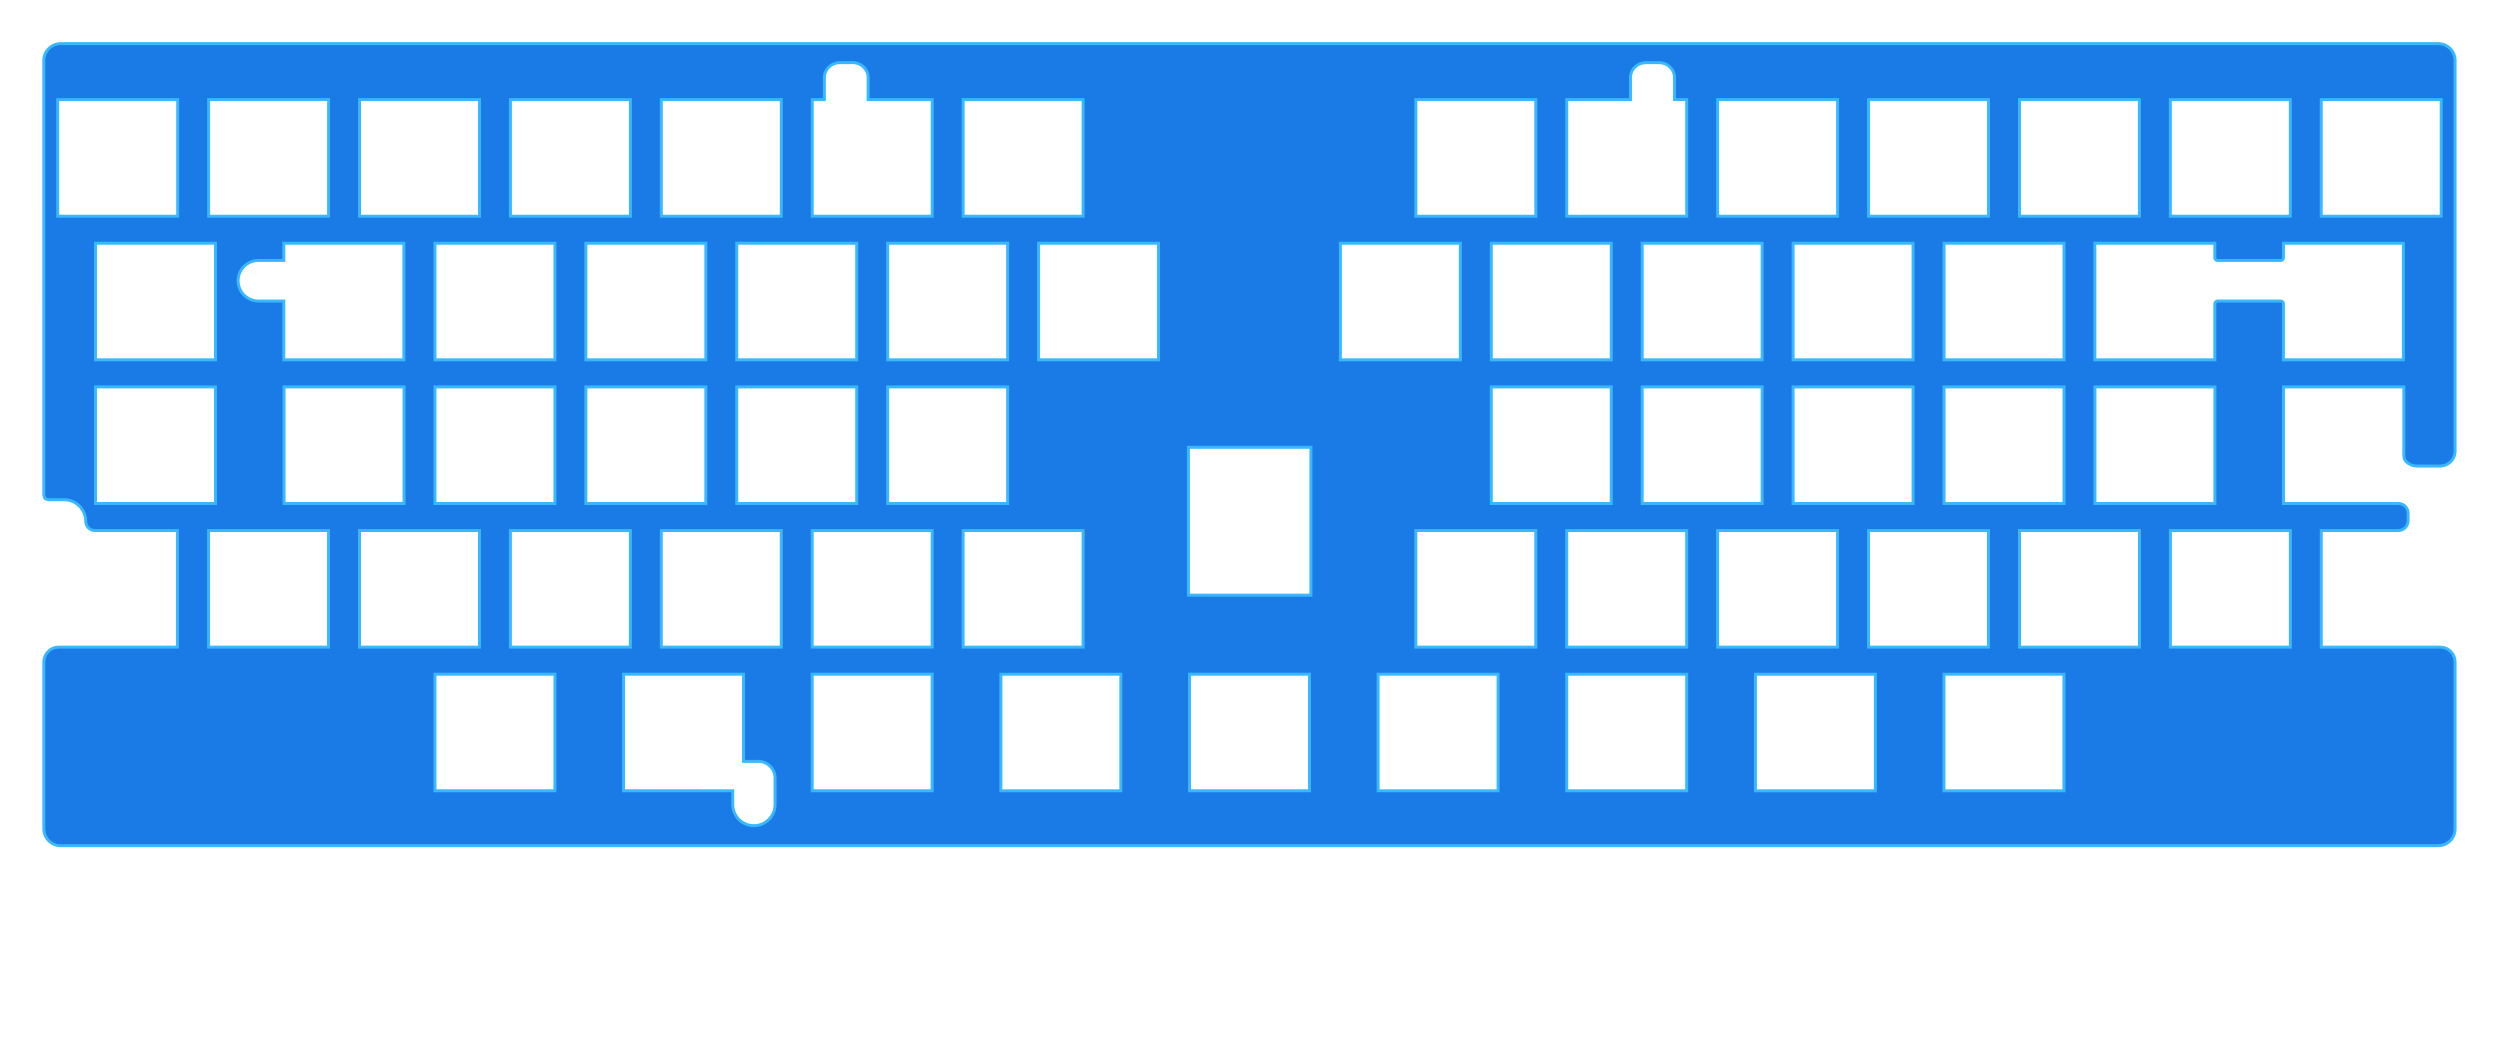 <?xml version="1.0" encoding="UTF-8" standalone="no"?>
<!DOCTYPE svg PUBLIC "-//W3C//DTD SVG 1.1//EN" "http://www.w3.org/Graphics/SVG/1.1/DTD/svg11.dtd">
<svg width="100%" height="100%" viewBox="0 0 1118 474" version="1.1" xmlns="http://www.w3.org/2000/svg" xmlns:xlink="http://www.w3.org/1999/xlink" xml:space="preserve" xmlns:serif="http://www.serif.com/" style="fill-rule:evenodd;clip-rule:evenodd;">
    <g transform="matrix(1.333,0,0,1.333,0,0)">
        <g id="位置合わせ指標">
        </g>
        <g id="Nora-DN0031-RE-W14.2mm" serif:id="Nora DN0031 RE W14.2mm">
            <path d="M31.845,177.983C30.146,177.983 28.769,176.606 28.769,174.907C28.769,174.906 28.769,174.906 28.769,174.905C28.769,172.976 28.002,171.127 26.636,169.765C25.271,168.402 23.42,167.639 21.492,167.643C18.679,167.649 16.123,167.654 16.123,167.654L15.121,167.239L14.706,166.237L14.709,20.305L14.726,19.86L14.777,19.417L14.865,18.981L14.984,18.55L15.14,18.133L15.324,17.731L15.542,17.342L15.789,16.971L16.067,16.622L16.367,16.294L16.696,15.993L17.045,15.715L17.416,15.469L17.804,15.25L18.207,15.066L18.624,14.91L19.054,14.791L19.491,14.703L19.933,14.652L20.378,14.632L817.977,14.635L818.419,14.652L818.861,14.703L819.298,14.791L819.731,14.91L820.145,15.066L820.548,15.25L820.936,15.469L821.307,15.715L821.656,15.993L821.985,16.294L822.285,16.622L822.566,16.971L822.81,17.342L823.028,17.731L823.212,18.133L823.368,18.55L823.487,18.981L823.575,19.417L823.629,19.86L823.646,20.305L823.646,151.338C823.646,154.099 821.407,156.338 818.646,156.338C817.548,156.338 813.9,156.338 810.766,156.338C809.44,156.338 808.168,155.811 807.23,154.873C806.292,153.936 806.457,152.664 806.457,151.338C806.457,143.647 806.457,129.794 806.457,129.794L766.071,129.795L766.071,168.913C766.071,168.913 797.1,168.909 804.6,168.908C805.468,168.908 806.301,169.253 806.915,169.867C807.529,170.481 807.874,171.313 807.874,172.182C807.874,173.004 807.874,173.887 807.874,174.709C807.874,176.517 806.408,177.983 804.6,177.983C797.101,177.983 778.743,177.983 778.743,177.983L778.743,217.101L818.646,217.101C819.972,217.101 821.244,217.627 822.182,218.565C823.119,219.503 823.646,220.775 823.646,222.101C823.646,236.668 823.646,278.05 823.646,278.05L823.629,278.49L823.575,278.932L823.487,279.369L823.368,279.799L823.212,280.219L823.028,280.619L822.81,281.007L822.566,281.378L822.285,281.73L821.985,282.059L821.656,282.356L821.307,282.634L820.936,282.881L820.548,283.099L820.145,283.283L819.731,283.442L819.298,283.561L818.861,283.646L818.419,283.697L817.977,283.714L20.378,283.72L19.933,283.697L19.491,283.646L19.054,283.561L18.624,283.442L18.207,283.283L17.804,283.099L17.416,282.881L17.045,282.634L16.696,282.356L16.367,282.059L16.067,281.73L15.789,281.378L15.542,281.007L15.324,280.619L15.14,280.219L14.984,279.799L14.865,279.369L14.777,278.932L14.726,278.49L14.706,278.05L14.706,222.101C14.706,220.775 15.233,219.503 16.171,218.565C17.108,217.627 18.38,217.101 19.706,217.101C39.286,217.101 59.528,217.101 59.528,217.101L59.528,177.983L31.845,177.983ZM260.024,261.012L260.024,269.903C260.024,273.822 256.842,277.003 252.924,277.003C249.005,277.003 245.824,273.822 245.824,269.903L245.824,265.3L209.197,265.295L209.197,226.178L249.449,226.178L249.449,255.431L254.442,255.431C257.525,255.431 260.024,257.93 260.024,261.012ZM629.162,226.188L629.162,265.305L588.91,265.305L588.91,226.188L629.162,226.188ZM565.867,226.183L565.867,265.3L525.615,265.3L525.615,226.183L565.867,226.183ZM502.586,226.183L502.586,265.3L462.334,265.3L462.334,226.183L502.586,226.183ZM692.422,226.183L692.422,265.3L652.17,265.3L652.17,226.183L692.422,226.183ZM376.032,226.183L376.032,265.3L335.78,265.3L335.78,226.183L376.032,226.183ZM312.722,226.178L312.722,265.295L272.47,265.295L272.47,226.178L312.722,226.178ZM186.175,226.178L186.175,265.295L145.923,265.295L145.923,226.178L186.175,226.178ZM439.327,226.178L439.327,265.295L399.075,265.295L399.075,226.178L439.327,226.178ZM667.107,177.983L667.107,217.101L626.847,217.101L626.847,177.983L667.107,177.983ZM110.222,177.983L110.222,217.101L69.97,217.101L69.97,177.983L110.222,177.983ZM262.106,177.983L262.106,217.101L221.854,217.101L221.854,177.983L262.106,177.983ZM515.237,177.983L515.237,217.101L474.978,217.101L474.978,177.983L515.237,177.983ZM565.86,177.983L565.86,217.101L525.608,217.101L525.608,177.983L565.86,177.983ZM211.483,177.983L211.483,217.101L171.231,217.101L171.231,177.983L211.483,177.983ZM616.483,177.983L616.483,217.101L576.231,217.101L576.231,177.983L616.483,177.983ZM768.382,177.983L768.382,217.101L728.13,217.101L728.13,177.983L768.382,177.983ZM312.73,177.983L312.73,217.101L272.478,217.101L272.478,177.983L312.73,177.983ZM160.86,177.983L160.86,217.101L120.608,217.101L120.608,177.983L160.86,177.983ZM363.36,177.983L363.36,217.101L323.108,217.101L323.108,177.983L363.36,177.983ZM717.758,177.983L717.758,217.101L677.506,217.101L677.506,177.983L717.758,177.983ZM439.798,199.672L439.798,150.066L398.696,150.066L398.696,199.672L439.798,199.672ZM692.447,129.793L692.447,168.911L652.195,168.911L652.195,129.793L692.447,129.793ZM743.07,129.793L743.07,168.911L702.818,168.911L702.818,129.793L743.07,129.793ZM641.806,129.793L641.806,168.911L601.554,168.911L601.554,129.793L641.806,129.793ZM338.052,129.793L338.052,168.911L297.8,168.911L297.8,129.793L338.052,129.793ZM135.552,129.793L135.552,168.911L95.3,168.911L95.3,129.793L135.552,129.793ZM540.552,129.793L540.552,168.911L500.3,168.911L500.3,129.793L540.552,129.793ZM186.175,129.793L186.175,168.911L145.923,168.911L145.923,129.793L186.175,129.793ZM287.422,129.793L287.422,168.911L247.17,168.911L247.17,129.793L287.422,129.793ZM591.175,129.793L591.175,168.911L550.923,168.911L550.923,129.793L591.175,129.793ZM236.798,129.793L236.798,168.911L196.546,168.911L196.546,129.793L236.798,129.793ZM72.278,129.793L72.278,168.911L32.026,168.911L32.026,129.793L72.278,129.793ZM743.043,86.482C743.043,86.721 743.138,86.95 743.307,87.118C743.476,87.287 743.705,87.382 743.944,87.382C747.748,87.382 761.349,87.382 765.154,87.382C765.392,87.382 765.621,87.287 765.79,87.118C765.959,86.95 766.054,86.721 766.054,86.482C766.054,84.857 766.054,81.604 766.054,81.604L806.306,81.604L806.306,120.721L766.054,120.721L766.054,101.929C766.054,101.68 765.955,101.44 765.779,101.264C765.602,101.088 765.363,100.989 765.114,100.989C761.261,100.989 747.837,100.989 743.984,100.989C743.734,100.989 743.495,101.088 743.319,101.264C743.142,101.44 743.043,101.68 743.043,101.929C743.043,105.853 743.043,120.721 743.043,120.721L702.791,120.721L702.791,81.604L743.043,81.604L743.043,86.482ZM692.447,81.604L692.447,120.721L652.195,120.721L652.195,81.604L692.447,81.604ZM641.806,81.604L641.806,120.721L601.554,120.721L601.554,81.604L641.806,81.604ZM287.422,81.604L287.422,120.721L247.17,120.721L247.17,81.604L287.422,81.604ZM236.798,81.604L236.798,120.721L196.546,120.721L196.546,81.604L236.798,81.604ZM186.175,81.604L186.175,120.721L145.923,120.721L145.923,81.604L186.175,81.604ZM591.175,81.604L591.175,120.721L550.923,120.721L550.923,81.604L591.175,81.604ZM338.052,81.604L338.052,120.721L297.8,120.721L297.8,81.604L338.052,81.604ZM540.552,81.604L540.552,120.721L500.3,120.721L500.3,81.604L540.552,81.604ZM489.929,81.604L489.929,120.721L449.67,120.721L449.67,81.604L489.929,81.604ZM86.674,100.989C82.919,100.989 79.87,97.94 79.87,94.185C79.87,90.431 82.919,87.382 86.674,87.382L95.21,87.382L95.21,81.604L135.496,81.604L135.496,120.721L95.21,120.721L95.21,100.989L86.674,100.989ZM388.675,81.604L388.675,120.721L348.423,120.721L348.423,81.604L388.675,81.604ZM72.278,81.604L72.278,120.721L32.026,120.721L32.026,81.604L72.278,81.604ZM363.367,33.414L363.367,72.532L323.115,72.532L323.115,33.414L363.367,33.414ZM59.614,33.414L59.614,72.532L19.362,72.532L19.362,33.414L59.614,33.414ZM211.49,33.414L211.49,72.532L171.238,72.532L171.238,33.414L211.49,33.414ZM262.114,33.414L262.114,72.532L221.862,72.532L221.862,33.414L262.114,33.414ZM515.244,33.414L515.244,72.532L474.992,72.532L474.992,33.414L515.244,33.414ZM717.744,33.414L717.744,72.532L677.492,72.532L677.492,33.414L717.744,33.414ZM616.49,33.414L616.49,72.532L576.238,72.532L576.238,33.414L616.49,33.414ZM110.244,33.414L110.244,72.532L69.992,72.532L69.992,33.414L110.244,33.414ZM667.121,33.414L667.121,72.532L626.862,72.532L626.862,33.414L667.121,33.414ZM818.99,33.414L818.99,72.532L778.738,72.532L778.738,33.414L818.99,33.414ZM160.867,33.414L160.867,72.532L120.615,72.532L120.615,33.414L160.867,33.414ZM565.867,33.414L565.867,72.532L525.615,72.532L525.615,33.414L546.989,33.414L546.989,26.016C546.989,24.69 547.531,23.418 548.496,22.481C549.461,21.543 550.77,21.016 552.134,21.016L556.637,21.016C558.002,21.016 559.311,21.543 560.276,22.481C561.24,23.418 561.783,24.69 561.783,26.016C561.783,29.459 561.783,33.414 561.783,33.414L565.867,33.414ZM312.744,33.414L312.744,72.532L272.492,72.532L272.492,33.414L276.557,33.414L276.557,26.016C276.557,23.255 278.86,21.016 281.702,21.016L286.102,21.016C288.943,21.016 291.247,23.255 291.247,26.016C291.247,29.459 291.247,33.414 291.247,33.414L312.744,33.414ZM768.367,33.414L768.367,72.532L728.115,72.532L728.115,33.414L768.367,33.414Z" style="fill:rgb(26,122,230);stroke:rgb(57,183,255);stroke-width:1px;"/>
        </g>
    </g>
</svg>
